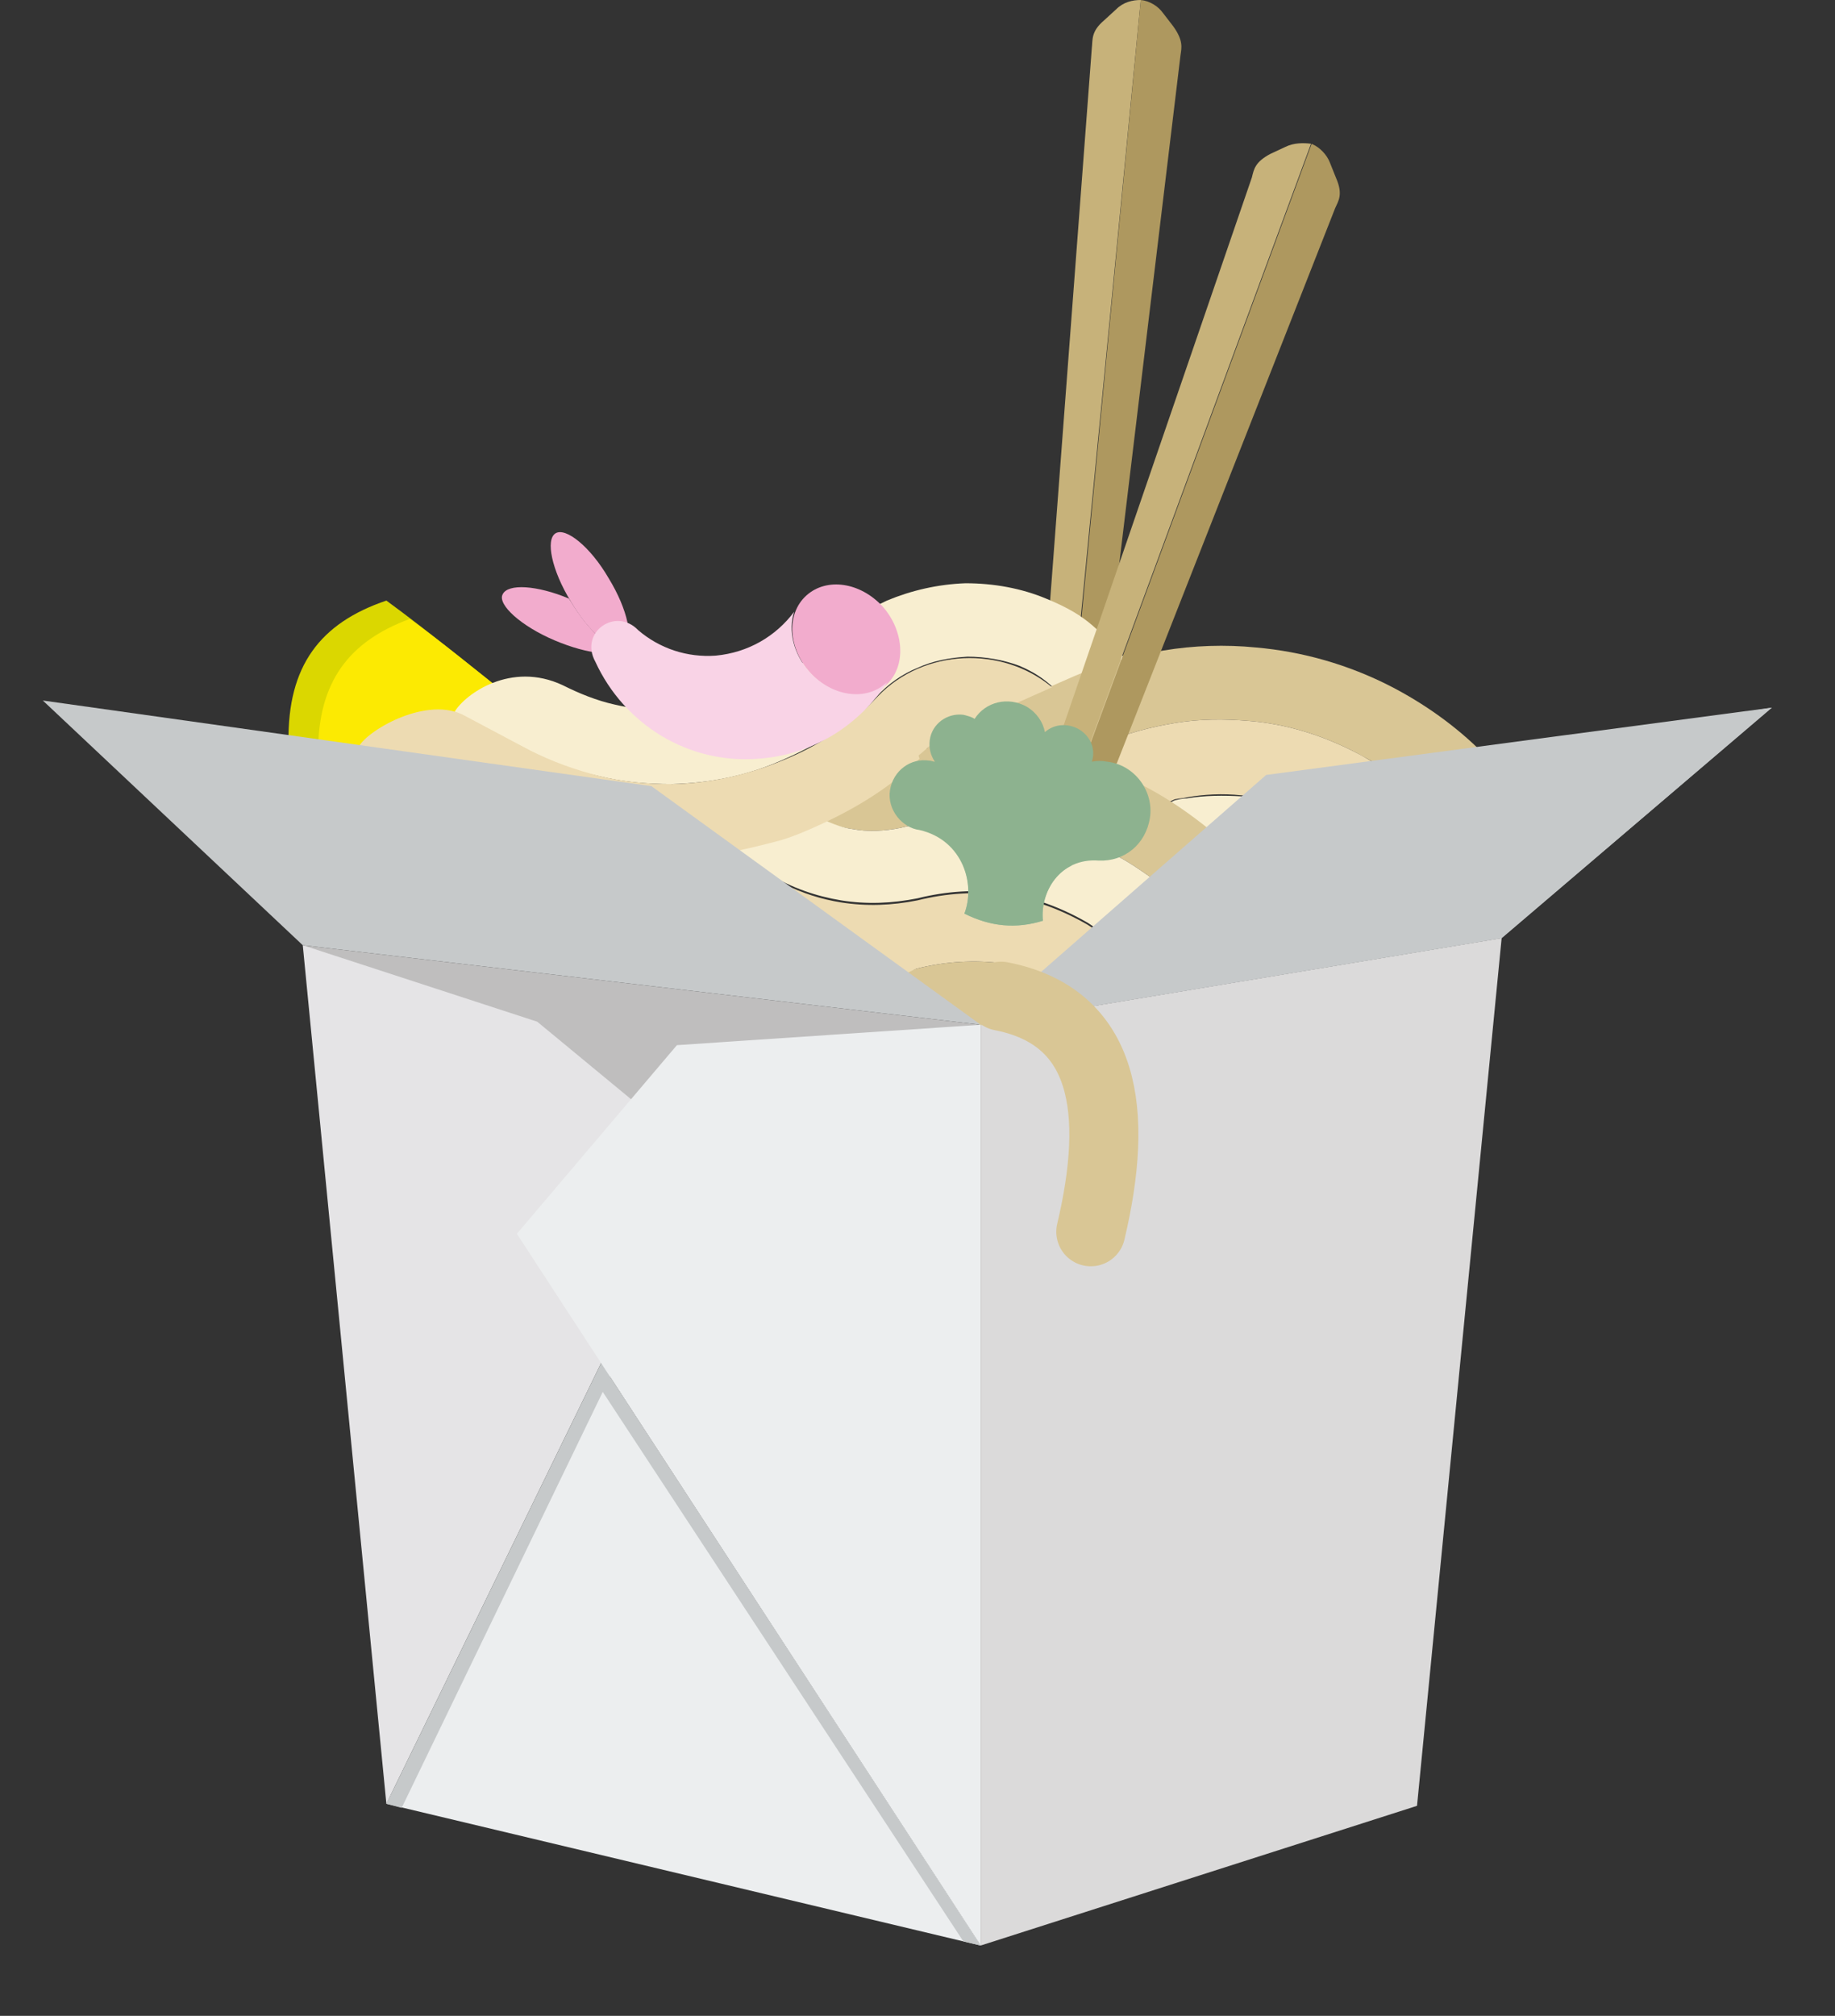 <?xml version="1.0" encoding="utf-8"?>
<!-- Generator: Adobe Illustrator 20.1.0, SVG Export Plug-In . SVG Version: 6.00 Build 0)  -->
<svg version="1.1" id="Warstwa_1" xmlns="http://www.w3.org/2000/svg" xmlns:xlink="http://www.w3.org/1999/xlink" x="0px" y="0px"
	 viewBox="0 0 180 197.7" style="enable-background:new 0 0 180 197.7;" xml:space="preserve">
<rect x="0" y="0" width="180" height="197.7" fill="#333333" stroke="none"/>
<style type="text/css">
	.st0{fill-rule:evenodd;clip-rule:evenodd;fill:#BFBEBE;}
	.st1{fill-rule:evenodd;clip-rule:evenodd;fill:#C7B27A;}
	.st2{fill-rule:evenodd;clip-rule:evenodd;fill:#AE985F;}
	.st3{fill-rule:evenodd;clip-rule:evenodd;fill:#ECEEEF;}
	.st4{fill-rule:evenodd;clip-rule:evenodd;fill:#C6C9CA;}
	.st5{fill-rule:evenodd;clip-rule:evenodd;fill:#DBD700;}
	.st6{fill-rule:evenodd;clip-rule:evenodd;fill:#FCEA02;}
	.st7{fill-rule:evenodd;clip-rule:evenodd;fill:#DBDADA;}
	.st8{fill-rule:evenodd;clip-rule:evenodd;fill:#F8EED0;}
	.st9{fill-rule:evenodd;clip-rule:evenodd;fill:#D9C695;}
	.st10{fill-rule:evenodd;clip-rule:evenodd;fill:#EDDBB2;}
	.st11{fill-rule:evenodd;clip-rule:evenodd;fill:#F2ACCD;}
	.st12{fill-rule:evenodd;clip-rule:evenodd;fill:#F9D3E6;}
	.st13{fill-rule:evenodd;clip-rule:evenodd;fill:#A4C3A7;}
	.st14{fill:none;stroke:#D9C695;stroke-width:6.774;stroke-linecap:round;stroke-linejoin:round;stroke-miterlimit:22.926;}
	.st15{fill:none;stroke:#AE985F;stroke-width:0.139;stroke-miterlimit:22.926;}
	.st16{fill-rule:evenodd;clip-rule:evenodd;fill:#8DB28F;}
	.st17{fill-rule:evenodd;clip-rule:evenodd;fill:#E5E4E6;}
</style>
<polygon class="st0" points="29.7,92.7 60.9,110.3 96.2,100.5 "/>
<path class="st1" d="M109.5,0.9l-1.2,1.1c-1.3,1.1-1.1,1.9-1.2,2.7l-4.4,58.3l1,2.4c0.4,0.9,0.7,1.4,1.7,1.5L111.9,0
	C111.1,0,110.2,0.2,109.5,0.9"/>
<path class="st2" d="M114.1,1.3l1,1.3c1,1.4,0.8,2.1,0.7,2.8l-7,58.1l-1.4,2.1c-0.5,0.8-1,1.2-1.9,1.1L111.9,0
	C112.8,0.1,113.6,0.6,114.1,1.3"/>
<polygon class="st3" points="37.9,176.9 59.8,135 96.2,190.8 "/>
<polygon class="st4" points="96.2,100.5 147.3,92 173.8,69.4 124.8,77.3 "/>
<path class="st5" d="M49.8,68.2c-3.9-3.1-7.8-6.3-11.9-9.3c-6.5,2.2-9.7,6.4-9.6,13.9l4.2,1.3L49.8,68.2z"/>
<path class="st6" d="M49.8,68.2c-3.1-2.5-6.3-5.1-9.6-7.5c-6,2.2-9,6.2-9,13.1l1.3,0.4L49.8,68.2z"/>
<polygon class="st7" points="96.2,100.5 96.2,190.8 139,177.1 147.3,92 "/>
<path class="st8" d="M110.7,64.9c-3-3-3.7-4.4-8.1-6.2c-2.4-1-5.1-1.5-7.9-1.5c-2.7,0.1-5.3,0.7-7.7,1.7c-2.4,1.1-4.6,2.6-6.4,4.5
	l0,0c-2,1.9-4.3,3.5-6.9,4.6c-2.5,1-5.2,1.6-8,1.7c-1.9,0-3.7-0.2-5.4-0.6c-1.8-0.4-3.5-1.1-5.1-1.9c-5.1-2.4-9.6,0.9-10.6,2.6
	l7.3,3.8c2.1,1.1,4.4,2,6.8,2.5c2.4,0.6,4.8,0.8,7.2,0.8c3.7-0.1,7.3-0.8,10.7-2.3c3.5-1.5,6.8-3.5,9.4-6.3l0,0
	c1.1-1.2,2.5-2.2,4-2.8c1.5-0.7,3.2-1,4.9-1.1c1.7,0,3.5,0.3,5.1,0.9c1.4,0.6,2.3,1.2,3.3,2.1C104.1,68.4,110.7,64.9,110.7,64.9"/>
<path class="st9" d="M102.2,95.4c-1.2-0.4-2.4-0.7-3.7-0.9c-2.9-0.4-5.8-0.2-8.6,0.5l0,0c-0.3,0.1-0.7,0.2-1,0.3
	c-0.3,0,7.3,5.3,7.3,5.3L102.2,95.4z"/>
<path class="st9" d="M92.2,72.1c-0.2,0.3-0.4,0.3-1.3,1.3c2.9-0.3,6.9-0.4,9.9,0c1.7,0.2,2.8,0.5,4.4,0.9l3.1-1.4c2.2-1,4.6-1.6,7-2
	c2.4-0.4,4.8-0.4,7.2-0.2c3.7,0.3,7.2,1.4,10.5,3.1c0.9,0.5,1.9,1,2.8,1.6l9.6-1.6c-2.6-2.6-5.7-4.8-9-6.5
	c-4.1-2.1-8.6-3.4-13.2-3.8c-3-0.3-6.1-0.2-9.1,0.3c-3,0.5-5.9,1.3-8.7,2.5L92.2,72.1z"/>
<path class="st10" d="M135.8,75.4l-12.2,2.8c-0.6-0.1-1.2-0.2-1.8-0.2c-1.9-0.2-3.7-0.1-5.4,0.2c-0.4,0.1-0.8,0.1-1.2,0.2l-2.6,1.2
	l-6.2-2.8l-1.2-2.5l3.1-1.4c2.2-1,4.6-1.6,7-2c2.4-0.4,4.8-0.4,7.2-0.2c3.7,0.3,7.2,1.4,10.5,3.1C134,74.3,134.9,74.9,135.8,75.4"/>
<path class="st8" d="M123.6,78.3l-4.4,3.6l-4.4-3.2l0.4-0.2c0.4-0.1,0.8-0.2,1.2-0.2c1.8-0.3,3.6-0.3,5.4-0.2
	C122.4,78.1,123,78.2,123.6,78.3"/>
<path class="st9" d="M119.2,81.8c-1.6-1.3-3.2-2.5-5-3.6c-4.1-2.5-8.7-4.1-13.5-4.8c-3.3-0.5-6.6-0.5-9.9,0l-10,7.1
	c0.9,0.4,1.9,0.7,2.8,0.8c1.5,0.3,3.2,0.2,4.7-0.1c3.7-0.9,7.5-1.1,11.3-0.6c3.8,0.5,7.5,1.9,10.8,3.8c1,0.6,2,1.3,3,2L119.2,81.8z"
	/>
<path class="st8" d="M80.8,80.4c0.9,0.4,1.9,0.8,2.8,0.9c1.5,0.3,3.2,0.2,4.7-0.1c3.7-0.9,7.5-1.1,11.3-0.6
	c3.8,0.5,7.5,1.9,10.8,3.8c1,0.6,2,1.3,3,2l-5.8,4.7c-0.3-0.2-0.6-0.4-0.9-0.6c-2.6-1.5-5.3-2.5-8.1-2.9c-2.9-0.4-5.8-0.2-8.6,0.5
	l0,0c-2.5,0.5-5,0.6-7.5,0.2c-2.4-0.4-4.8-1.2-7.1-2.6c-1.3-0.8-2.4-1.6-3.4-2.6c1.6-0.3,2.8-0.6,4.4-1.2c1-0.3,2-0.7,2.9-1.1
	C79.9,80.9,80.4,80.7,80.8,80.4"/>
<path class="st10" d="M102.2,95.4l5.4-4.1c-0.3-0.2-0.6-0.4-0.9-0.6c-2.6-1.5-5.3-2.5-8.1-2.9c-2.9-0.4-5.8-0.2-8.6,0.5l0,0
	c-2.5,0.5-5,0.6-7.5,0.2c-1.9-0.3-3.8-0.9-5.6-1.8l11.9,8.8c0.3-0.1,0.8-0.4,1.1-0.5l0,0c2.8-0.7,5.7-0.9,8.6-0.5
	C99.8,94.7,101,95,102.2,95.4"/>
<path class="st10" d="M90.1,74.1l2.1-1.8l11-4.9c-4.9-4.1-12.6-3.8-17.1,0.9l0,0c-2.6,2.8-5.9,4.9-9.4,6.3c-3.4,1.4-7,2.2-10.7,2.3
	c-2.4,0-4.8-0.2-7.2-0.8c-2.4-0.6-4.6-1.4-6.8-2.5l-6.4-3.4c-3.6-2-9.4,1.3-10.4,3c0.4,0.2,0.7,0.2,1.1,0.3L63,77.5l0.5,0.3l0.5,0.1
	l8,5.6c1.5-0.3,3.1-0.7,4.6-1.1c1-0.3,2-0.7,2.9-1.1c3.9-1.7,7.7-3.9,10.7-6.9L90.1,74.1z"/>
<path class="st11" d="M56,59c1.8,3.1,4.2,5,5.2,4.4c1-0.6,0.4-3.6-1.5-6.7c-1.8-3.1-4.2-5-5.2-4.4C53.5,52.9,54.1,55.9,56,59"/>
<path class="st11" d="M54.4,62.8c3.3,1.4,6.3,1.7,6.8,0.6C60.1,64,57.8,62,56,59l-0.2-0.3c-3.1-1.3-6-1.5-6.5-0.4
	C48.8,59.3,51.1,61.4,54.4,62.8"/>
<path class="st11" d="M86.6,59.5c-2.2-2.4-5.5-2.9-7.5-1.1c-2,1.8-1.8,5.2,0.4,7.6c2.2,2.4,5.5,2.9,7.5,1.1
	C88.9,65.3,88.7,61.9,86.6,59.5"/>
<path class="st12" d="M62.6,61.8c-2.2-2.3-5.8,0.2-4.2,3.1c2.8,6.1,9.1,10.1,16.1,9.5c5.4-0.4,9.9-3.4,12.6-7.6
	c-0.1,0.1-0.1,0.2-0.2,0.2c-2,1.8-5.3,1.3-7.5-1.1c-1.6-1.8-2.1-4.1-1.5-5.9c-1.8,2.4-4.5,4-7.7,4.3C67.4,64.5,64.7,63.6,62.6,61.8"
	/>
<polygon class="st4" points="59.3,134.2 96.2,190.8 94.5,190.4 58.4,135.4 "/>
<polygon class="st4" points="29.7,92.7 96.2,100.5 63.9,77.1 4.2,68.7 "/>
<polygon class="st4" points="147.3,92 173.8,69.4 124.2,76 96.2,100.5 "/>
<path class="st13" d="M94.6,89.6c2.6,1.3,5.1,1.5,7.7,0.7c-0.2-2,0.7-4.4,2.8-5.4c-0.6-0.8-1.4-1.6-2.4-2.1c-3-1.7-6.6-1.4-9.1,0.6
	C95.1,85.2,95.3,87.7,94.6,89.6"/>
<path class="st14" d="M98.2,97.7c10.3,2,11.6,11.3,8.8,23.1"/>
<path class="st1" d="M126.1,14.4l-1.5,0.7c-1.5,0.8-1.6,1.5-1.8,2.3l-19,55.3l0.4,2.5c0.1,0.9,0.4,1.5,1.2,1.8l23.2-62.9
	C127.9,14,126.9,14,126.1,14.4"/>
<path class="st2" d="M130.4,16l0.6,1.5c0.7,1.6,0.2,2.2-0.1,2.9l-21.4,54.4l-1.9,1.7c-0.7,0.6-1.3,0.9-2.1,0.6l23.2-62.9
	C129.4,14.5,130.1,15.2,130.4,16z"/>
<path class="st15" d="M130.4,16l0.6,1.5c0.7,1.6,0.2,2.2-0.1,2.9l-21.4,54.4l-1.9,1.7c-0.7,0.6-1.3,0.9-2.1,0.6l23.2-62.9
	C129.4,14.5,130.1,15.2,130.4,16z"/>
<path class="st16" d="M94.6,89.6c2.6,1.3,5.1,1.5,7.7,0.7c-0.3-2.7,1.6-6.2,5.5-5.9c2.5,0.1,4.6-1.6,5-4.2c0.4-2.6-1.5-5.2-4.2-5.5
	c-0.5-0.1-1-0.1-1.5,0c0.4-1.2-0.1-2.5-1.3-3.2c-1.1-0.6-2.4-0.5-3.3,0.3c-0.2-1-0.8-1.9-1.8-2.5c-1.8-1-4-0.5-5.1,1.2
	c-0.3-0.2-0.7-0.3-1.1-0.4c-1.6-0.2-3.1,0.9-3.3,2.5c-0.1,0.8,0.1,1.5,0.5,2.1c-0.2,0-0.3-0.1-0.5-0.1c-1.9-0.3-3.6,1-3.9,2.9
	c-0.3,1.9,1.2,3.7,2.9,3.9C94.5,82.4,95.7,86.8,94.6,89.6"/>
<polygon class="st17" points="29.7,92.7 52.7,100.2 68.8,113.5 37.9,176.9 "/>
<polygon class="st4" points="37.9,176.9 68.8,113.5 68.8,116.5 39.4,177.3 "/>
<polygon class="st3" points="96.2,100.5 66.4,102.5 50.7,121 96.2,190.8 "/>
</svg>
